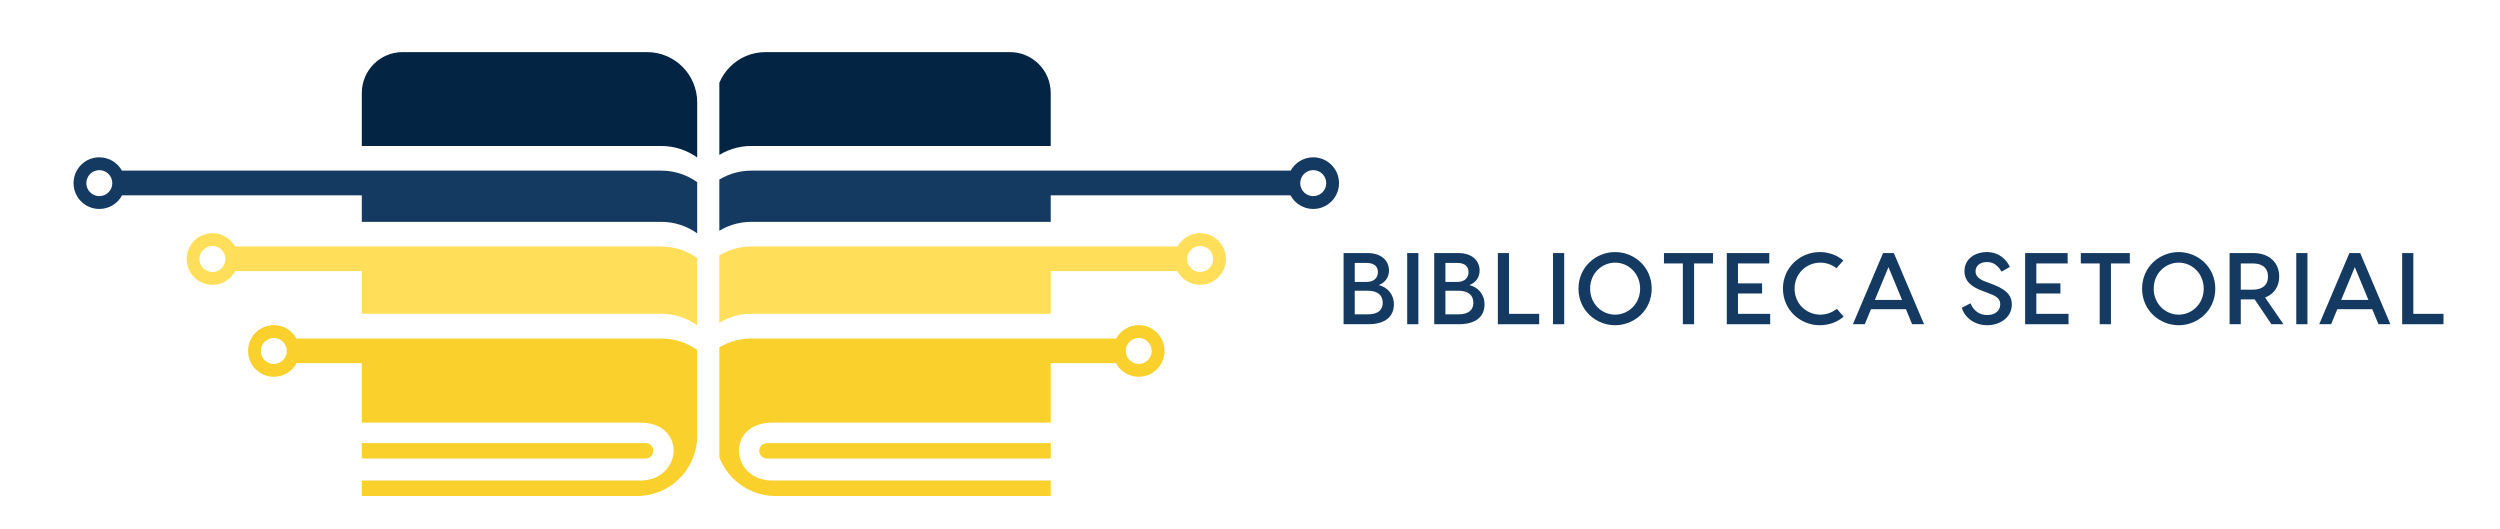 <?xml version="1.0" encoding="UTF-8"?><svg xmlns="http://www.w3.org/2000/svg" xmlns:xlink="http://www.w3.org/1999/xlink" contentScriptType="text/ecmascript" width="194.88" zoomAndPan="magnify" contentStyleType="text/css" viewBox="0 0 194.88 41.25" height="41.25" preserveAspectRatio="xMidYMid meet" version="1.0"><defs><g><g id="glyph-0-0"><path d="M 3.219 -3.051 C 3.684 -3.234 4.016 -3.621 4.016 -4.184 C 4.016 -4.914 3.469 -5.547 2.352 -5.547 L 0.477 -5.547 L 0.477 0 L 2.395 0 C 3.766 0 4.398 -0.633 4.398 -1.547 C 4.398 -2.344 3.883 -2.891 3.219 -3.051 Z M 2.281 -4.777 C 2.852 -4.777 3.152 -4.508 3.152 -4.066 C 3.152 -3.613 2.844 -3.297 2.273 -3.297 L 1.348 -3.297 L 1.348 -4.777 Z M 2.352 -0.77 L 1.348 -0.77 L 1.348 -2.613 L 2.344 -2.613 C 3.176 -2.613 3.527 -2.227 3.527 -1.68 C 3.527 -1.117 3.176 -0.77 2.352 -0.77 Z M 2.352 -0.77 "/></g><g id="glyph-0-1"><path d="M 0.477 0 L 1.348 0 L 1.348 -5.547 L 0.477 -5.547 Z M 0.477 0 "/></g><g id="glyph-0-2"><path d="M 1.348 -0.809 L 1.348 -5.547 L 0.477 -5.547 L 0.477 0 L 3.699 0 L 3.699 -0.809 Z M 1.348 -0.809 "/></g><g id="glyph-0-3"><path d="M 3.211 0.078 C 4.699 0.078 6.062 -1.078 6.062 -2.773 C 6.062 -4.469 4.699 -5.625 3.211 -5.625 C 1.719 -5.625 0.355 -4.469 0.355 -2.773 C 0.355 -1.078 1.719 0.078 3.211 0.078 Z M 3.211 -0.746 C 2.188 -0.746 1.262 -1.57 1.262 -2.773 C 1.262 -3.977 2.188 -4.801 3.211 -4.801 C 4.23 -4.801 5.16 -3.977 5.16 -2.773 C 5.16 -1.57 4.23 -0.746 3.211 -0.746 Z M 3.211 -0.746 "/></g><g id="glyph-0-4"><path d="M 4.137 -5.547 L 0.316 -5.547 L 0.316 -4.738 L 1.789 -4.738 L 1.789 0 L 2.664 0 L 2.664 -4.738 L 4.137 -4.738 Z M 4.137 -5.547 "/></g><g id="glyph-0-5"><path d="M 1.348 -0.809 L 1.348 -2.395 L 3.227 -2.395 L 3.227 -3.184 L 1.348 -3.184 L 1.348 -4.738 L 3.789 -4.738 L 3.789 -5.547 L 0.477 -5.547 L 0.477 0 L 3.859 0 L 3.859 -0.809 Z M 1.348 -0.809 "/></g><g id="glyph-0-6"><path d="M 3.219 0.078 C 3.938 0.078 4.59 -0.16 5.086 -0.594 L 4.555 -1.203 C 4.207 -0.918 3.738 -0.746 3.273 -0.746 C 2.195 -0.746 1.262 -1.586 1.262 -2.773 C 1.262 -3.961 2.195 -4.801 3.273 -4.801 C 3.73 -4.801 4.184 -4.637 4.531 -4.367 L 5.062 -4.969 C 4.57 -5.387 3.93 -5.625 3.219 -5.625 C 1.727 -5.625 0.355 -4.453 0.355 -2.773 C 0.355 -1.094 1.727 0.078 3.219 0.078 Z M 3.219 0.078 "/></g><g id="glyph-0-7"><path d="M 4.777 0 L 5.707 0 L 3.352 -5.547 L 2.512 -5.547 L 0.16 0 L 1.086 0 L 1.57 -1.172 L 4.293 -1.172 Z M 1.871 -1.895 L 2.934 -4.453 L 3.992 -1.895 Z M 1.871 -1.895 "/></g><g id="glyph-0-8"/><g id="glyph-0-9"><path d="M 2.258 0.078 C 3.203 0.078 4.176 -0.492 4.176 -1.539 C 4.176 -2.344 3.613 -2.773 2.512 -3.176 L 2.125 -3.32 C 1.594 -3.52 1.348 -3.766 1.348 -4.121 C 1.348 -4.562 1.711 -4.848 2.234 -4.848 C 2.766 -4.848 3.098 -4.562 3.375 -4.098 L 4.023 -4.469 C 3.766 -5.039 3.168 -5.625 2.227 -5.625 C 1.262 -5.625 0.484 -5.055 0.484 -4.145 C 0.484 -3.32 1.07 -2.898 1.902 -2.59 L 2.281 -2.449 C 2.914 -2.211 3.273 -2.035 3.273 -1.555 C 3.273 -1.008 2.82 -0.715 2.258 -0.715 C 1.586 -0.715 1.156 -1.125 0.957 -1.633 L 0.277 -1.285 C 0.508 -0.492 1.293 0.078 2.258 0.078 Z M 2.258 0.078 "/></g><g id="glyph-0-10"><path d="M 4.676 0 L 3.242 -2.082 C 3.938 -2.344 4.344 -2.941 4.344 -3.715 C 4.344 -4.785 3.582 -5.547 2.336 -5.547 L 0.477 -5.547 L 0.477 0 L 1.348 0 L 1.348 -1.934 L 2.434 -1.934 L 3.738 0 Z M 1.348 -4.738 L 2.297 -4.738 C 3.004 -4.738 3.469 -4.406 3.469 -3.715 C 3.469 -3.027 3.004 -2.695 2.297 -2.695 L 1.348 -2.695 Z M 1.348 -4.738 "/></g><g id="glyph-1-0"/></g><clipPath id="clip-0"><path d="M 56.074 4.051 L 82 4.051 L 82 13 L 56.074 13 Z M 56.074 4.051 " clip-rule="nonzero"/></clipPath><clipPath id="clip-1"><path d="M 56.074 25 L 91 25 L 91 38.672 L 56.074 38.672 Z M 56.074 25 " clip-rule="nonzero"/></clipPath><clipPath id="clip-2"><path d="M 56.074 18 L 96 18 L 96 26 L 56.074 26 Z M 56.074 18 " clip-rule="nonzero"/></clipPath><clipPath id="clip-3"><path d="M 56.074 12 L 104.379 12 L 104.379 19 L 56.074 19 Z M 56.074 12 " clip-rule="nonzero"/></clipPath><clipPath id="clip-4"><path d="M 28 4.051 L 54.348 4.051 L 54.348 13 L 28 13 Z M 28 4.051 " clip-rule="nonzero"/></clipPath><clipPath id="clip-5"><path d="M 19 25 L 54.348 25 L 54.348 38.672 L 19 38.672 Z M 19 25 " clip-rule="nonzero"/></clipPath><clipPath id="clip-6"><path d="M 14 18 L 54.348 18 L 54.348 26 L 14 26 Z M 14 18 " clip-rule="nonzero"/></clipPath><clipPath id="clip-7"><path d="M 5.73 12 L 54.348 12 L 54.348 19 L 5.73 19 Z M 5.73 12 " clip-rule="nonzero"/></clipPath></defs><g clip-path="url(#clip-0)"><path fill="rgb(1.569%, 14.119%, 26.669%)" d="M 58.574 11.379 L 81.906 11.379 L 81.906 7.25 C 81.906 5.488 80.484 4.062 78.727 4.062 L 59.672 4.062 C 57.512 4.062 55.766 5.816 55.766 7.977 L 55.766 12.277 C 56.559 11.711 57.527 11.379 58.574 11.379 " fill-opacity="1" fill-rule="nonzero"/></g><path fill="rgb(98.039%, 81.569%, 17.249%)" d="M 59.188 35.141 C 59.188 34.809 59.457 34.539 59.789 34.539 L 81.91 34.539 L 81.91 35.746 L 59.789 35.746 C 59.457 35.746 59.188 35.477 59.188 35.141 " fill-opacity="1" fill-rule="nonzero"/><g clip-path="url(#clip-1)"><path fill="rgb(98.039%, 81.569%, 17.249%)" d="M 88.766 28.371 C 89.324 28.371 89.777 27.918 89.777 27.359 C 89.777 26.801 89.324 26.344 88.766 26.344 C 88.207 26.344 87.754 26.801 87.754 27.359 C 87.754 27.918 88.207 28.371 88.766 28.371 Z M 58.574 26.387 L 87.008 26.387 C 87.352 25.766 88.008 25.344 88.766 25.344 C 89.875 25.344 90.777 26.246 90.777 27.359 C 90.777 28.473 89.875 29.371 88.766 29.371 C 88 29.371 87.332 28.941 86.992 28.309 L 81.906 28.309 L 81.906 32.941 L 60.242 32.941 C 56.527 32.941 56.922 37.461 60.223 37.461 L 81.906 37.461 L 81.906 38.664 L 60.457 38.664 C 57.863 38.664 55.766 36.562 55.766 33.965 L 55.766 27.281 C 56.559 26.719 57.527 26.387 58.574 26.387 " fill-opacity="1" fill-rule="nonzero"/></g><g clip-path="url(#clip-2)"><path fill="rgb(100%, 87.059%, 34.9%)" d="M 93.551 21.203 C 94.109 21.203 94.562 20.75 94.562 20.191 C 94.562 19.629 94.109 19.176 93.551 19.176 C 92.992 19.176 92.539 19.629 92.539 20.191 C 92.539 20.75 92.992 21.203 93.551 21.203 Z M 58.574 19.215 L 91.793 19.215 C 92.137 18.598 92.793 18.176 93.551 18.176 C 94.66 18.176 95.562 19.078 95.562 20.191 C 95.562 21.301 94.66 22.203 93.551 22.203 C 92.785 22.203 92.117 21.773 91.777 21.137 L 81.906 21.137 L 81.906 24.461 L 58.574 24.461 C 57.527 24.461 56.559 24.793 55.766 25.359 L 55.766 20.113 C 56.559 19.547 57.527 19.215 58.574 19.215 " fill-opacity="1" fill-rule="nonzero"/></g><g clip-path="url(#clip-3)"><path fill="rgb(7.84%, 22.749%, 38.429%)" d="M 102.367 15.289 C 102.93 15.289 103.383 14.836 103.383 14.277 C 103.383 13.715 102.93 13.262 102.367 13.262 C 101.809 13.262 101.355 13.715 101.355 14.277 C 101.355 14.836 101.809 15.289 102.367 15.289 Z M 58.574 13.301 L 100.609 13.301 C 100.953 12.684 101.613 12.262 102.367 12.262 C 103.48 12.262 104.379 13.164 104.379 14.277 C 104.379 15.387 103.48 16.289 102.367 16.289 C 101.602 16.289 100.934 15.859 100.598 15.227 L 81.906 15.227 L 81.906 17.293 L 58.574 17.293 C 57.527 17.293 56.559 17.625 55.766 18.191 L 55.766 14.199 C 56.559 13.633 57.527 13.301 58.574 13.301 " fill-opacity="1" fill-rule="nonzero"/></g><g clip-path="url(#clip-4)"><path fill="rgb(1.569%, 14.119%, 26.669%)" d="M 51.539 11.379 L 28.203 11.379 L 28.203 7.25 C 28.203 5.488 29.629 4.062 31.383 4.062 L 50.441 4.062 C 52.598 4.062 54.348 5.816 54.348 7.977 L 54.348 12.277 C 53.555 11.711 52.586 11.379 51.539 11.379 " fill-opacity="1" fill-rule="nonzero"/></g><path fill="rgb(98.039%, 81.569%, 17.249%)" d="M 50.922 35.141 C 50.922 34.809 50.652 34.539 50.32 34.539 L 28.203 34.539 L 28.203 35.746 L 50.32 35.746 C 50.652 35.746 50.922 35.477 50.922 35.141 " fill-opacity="1" fill-rule="nonzero"/><g clip-path="url(#clip-5)"><path fill="rgb(98.039%, 81.569%, 17.249%)" d="M 21.344 28.371 C 20.785 28.371 20.332 27.918 20.332 27.359 C 20.332 26.801 20.785 26.344 21.344 26.344 C 21.902 26.344 22.355 26.801 22.355 27.359 C 22.355 27.918 21.902 28.371 21.344 28.371 Z M 51.539 26.387 L 23.105 26.387 C 22.762 25.766 22.102 25.344 21.344 25.344 C 20.234 25.344 19.336 26.246 19.336 27.359 C 19.336 28.473 20.234 29.371 21.344 29.371 C 22.113 29.371 22.781 28.941 23.117 28.309 L 28.203 28.309 L 28.203 32.941 L 49.867 32.941 C 53.586 32.941 53.188 37.461 49.891 37.461 L 28.203 37.461 L 28.203 38.664 L 49.656 38.664 C 52.246 38.664 54.348 36.562 54.348 33.965 L 54.348 27.281 C 53.555 26.719 52.586 26.387 51.539 26.387 " fill-opacity="1" fill-rule="nonzero"/></g><g clip-path="url(#clip-6)"><path fill="rgb(100%, 87.059%, 34.9%)" d="M 16.562 21.203 C 16 21.203 15.547 20.75 15.547 20.191 C 15.547 19.629 16 19.176 16.562 19.176 C 17.121 19.176 17.574 19.629 17.574 20.191 C 17.574 20.75 17.121 21.203 16.562 21.203 Z M 51.539 19.215 L 18.32 19.215 C 17.977 18.598 17.316 18.176 16.562 18.176 C 15.449 18.176 14.551 19.078 14.551 20.191 C 14.551 21.301 15.449 22.203 16.562 22.203 C 17.328 22.203 17.996 21.773 18.332 21.137 L 28.203 21.137 L 28.203 24.461 L 51.539 24.461 C 52.586 24.461 53.555 24.793 54.348 25.359 L 54.348 20.113 C 53.555 19.547 52.586 19.215 51.539 19.215 " fill-opacity="1" fill-rule="nonzero"/></g><g clip-path="url(#clip-7)"><path fill="rgb(7.84%, 22.749%, 38.429%)" d="M 7.742 15.289 C 7.184 15.289 6.73 14.836 6.73 14.277 C 6.73 13.715 7.184 13.262 7.742 13.262 C 8.301 13.262 8.754 13.715 8.754 14.277 C 8.754 14.836 8.301 15.289 7.742 15.289 Z M 51.539 13.301 L 9.504 13.301 C 9.16 12.684 8.5 12.262 7.742 12.262 C 6.633 12.262 5.734 13.164 5.734 14.277 C 5.734 15.387 6.633 16.289 7.742 16.289 C 8.512 16.289 9.176 15.859 9.516 15.227 L 28.203 15.227 L 28.203 17.293 L 51.539 17.293 C 52.586 17.293 53.555 17.625 54.348 18.191 L 54.348 14.199 C 53.555 13.633 52.586 13.301 51.539 13.301 " fill-opacity="1" fill-rule="nonzero"/></g><g fill="rgb(7.84%, 22.749%, 38.429%)" fill-opacity="1"><use x="104.258" y="25.274" xmlns:xlink="http://www.w3.org/1999/xlink" xlink:href="#glyph-0-0" xlink:type="simple" xlink:actuate="onLoad" xlink:show="embed"/></g><g fill="rgb(7.84%, 22.749%, 38.429%)" fill-opacity="1"><use x="109.217" y="25.274" xmlns:xlink="http://www.w3.org/1999/xlink" xlink:href="#glyph-0-1" xlink:type="simple" xlink:actuate="onLoad" xlink:show="embed"/></g><g fill="rgb(7.84%, 22.749%, 38.429%)" fill-opacity="1"><use x="111.324" y="25.274" xmlns:xlink="http://www.w3.org/1999/xlink" xlink:href="#glyph-0-0" xlink:type="simple" xlink:actuate="onLoad" xlink:show="embed"/></g><g fill="rgb(7.84%, 22.749%, 38.429%)" fill-opacity="1"><use x="116.283" y="25.274" xmlns:xlink="http://www.w3.org/1999/xlink" xlink:href="#glyph-0-2" xlink:type="simple" xlink:actuate="onLoad" xlink:show="embed"/></g><g fill="rgb(7.84%, 22.749%, 38.429%)" fill-opacity="1"><use x="120.584" y="25.274" xmlns:xlink="http://www.w3.org/1999/xlink" xlink:href="#glyph-0-1" xlink:type="simple" xlink:actuate="onLoad" xlink:show="embed"/></g><g fill="rgb(7.84%, 22.749%, 38.429%)" fill-opacity="1"><use x="122.691" y="25.274" xmlns:xlink="http://www.w3.org/1999/xlink" xlink:href="#glyph-0-3" xlink:type="simple" xlink:actuate="onLoad" xlink:show="embed"/></g><g fill="rgb(7.84%, 22.749%, 38.429%)" fill-opacity="1"><use x="129.393" y="25.274" xmlns:xlink="http://www.w3.org/1999/xlink" xlink:href="#glyph-0-4" xlink:type="simple" xlink:actuate="onLoad" xlink:show="embed"/></g><g fill="rgb(7.84%, 22.749%, 38.429%)" fill-opacity="1"><use x="134.13" y="25.274" xmlns:xlink="http://www.w3.org/1999/xlink" xlink:href="#glyph-0-5" xlink:type="simple" xlink:actuate="onLoad" xlink:show="embed"/></g><g fill="rgb(7.84%, 22.749%, 38.429%)" fill-opacity="1"><use x="138.629" y="25.274" xmlns:xlink="http://www.w3.org/1999/xlink" xlink:href="#glyph-0-6" xlink:type="simple" xlink:actuate="onLoad" xlink:show="embed"/></g><g fill="rgb(7.84%, 22.749%, 38.429%)" fill-opacity="1"><use x="144.277" y="25.274" xmlns:xlink="http://www.w3.org/1999/xlink" xlink:href="#glyph-0-7" xlink:type="simple" xlink:actuate="onLoad" xlink:show="embed"/></g><g fill="rgb(7.84%, 22.749%, 38.429%)" fill-opacity="1"><use x="150.424" y="25.274" xmlns:xlink="http://www.w3.org/1999/xlink" xlink:href="#glyph-0-8" xlink:type="simple" xlink:actuate="onLoad" xlink:show="embed"/></g><g fill="rgb(7.84%, 22.749%, 38.429%)" fill-opacity="1"><use x="152.65" y="25.274" xmlns:xlink="http://www.w3.org/1999/xlink" xlink:href="#glyph-0-9" xlink:type="simple" xlink:actuate="onLoad" xlink:show="embed"/></g><g fill="rgb(7.84%, 22.749%, 38.429%)" fill-opacity="1"><use x="157.387" y="25.274" xmlns:xlink="http://www.w3.org/1999/xlink" xlink:href="#glyph-0-5" xlink:type="simple" xlink:actuate="onLoad" xlink:show="embed"/></g><g fill="rgb(7.84%, 22.749%, 38.429%)" fill-opacity="1"><use x="161.887" y="25.274" xmlns:xlink="http://www.w3.org/1999/xlink" xlink:href="#glyph-0-4" xlink:type="simple" xlink:actuate="onLoad" xlink:show="embed"/></g><g fill="rgb(7.84%, 22.749%, 38.429%)" fill-opacity="1"><use x="166.624" y="25.274" xmlns:xlink="http://www.w3.org/1999/xlink" xlink:href="#glyph-0-3" xlink:type="simple" xlink:actuate="onLoad" xlink:show="embed"/></g><g fill="rgb(7.84%, 22.749%, 38.429%)" fill-opacity="1"><use x="173.325" y="25.274" xmlns:xlink="http://www.w3.org/1999/xlink" xlink:href="#glyph-0-10" xlink:type="simple" xlink:actuate="onLoad" xlink:show="embed"/></g><g fill="rgb(7.84%, 22.749%, 38.429%)" fill-opacity="1"><use x="178.522" y="25.274" xmlns:xlink="http://www.w3.org/1999/xlink" xlink:href="#glyph-0-1" xlink:type="simple" xlink:actuate="onLoad" xlink:show="embed"/></g><g fill="rgb(7.84%, 22.749%, 38.429%)" fill-opacity="1"><use x="180.629" y="25.274" xmlns:xlink="http://www.w3.org/1999/xlink" xlink:href="#glyph-0-7" xlink:type="simple" xlink:actuate="onLoad" xlink:show="embed"/></g><g fill="rgb(7.84%, 22.749%, 38.429%)" fill-opacity="1"><use x="186.776" y="25.274" xmlns:xlink="http://www.w3.org/1999/xlink" xlink:href="#glyph-0-2" xlink:type="simple" xlink:actuate="onLoad" xlink:show="embed"/></g><g fill="rgb(7.84%, 22.749%, 38.429%)" fill-opacity="1"><use x="147.663" y="33.157" xmlns:xlink="http://www.w3.org/1999/xlink" xlink:href="#glyph-1-0" xlink:type="simple" xlink:actuate="onLoad" xlink:show="embed"/></g></svg>